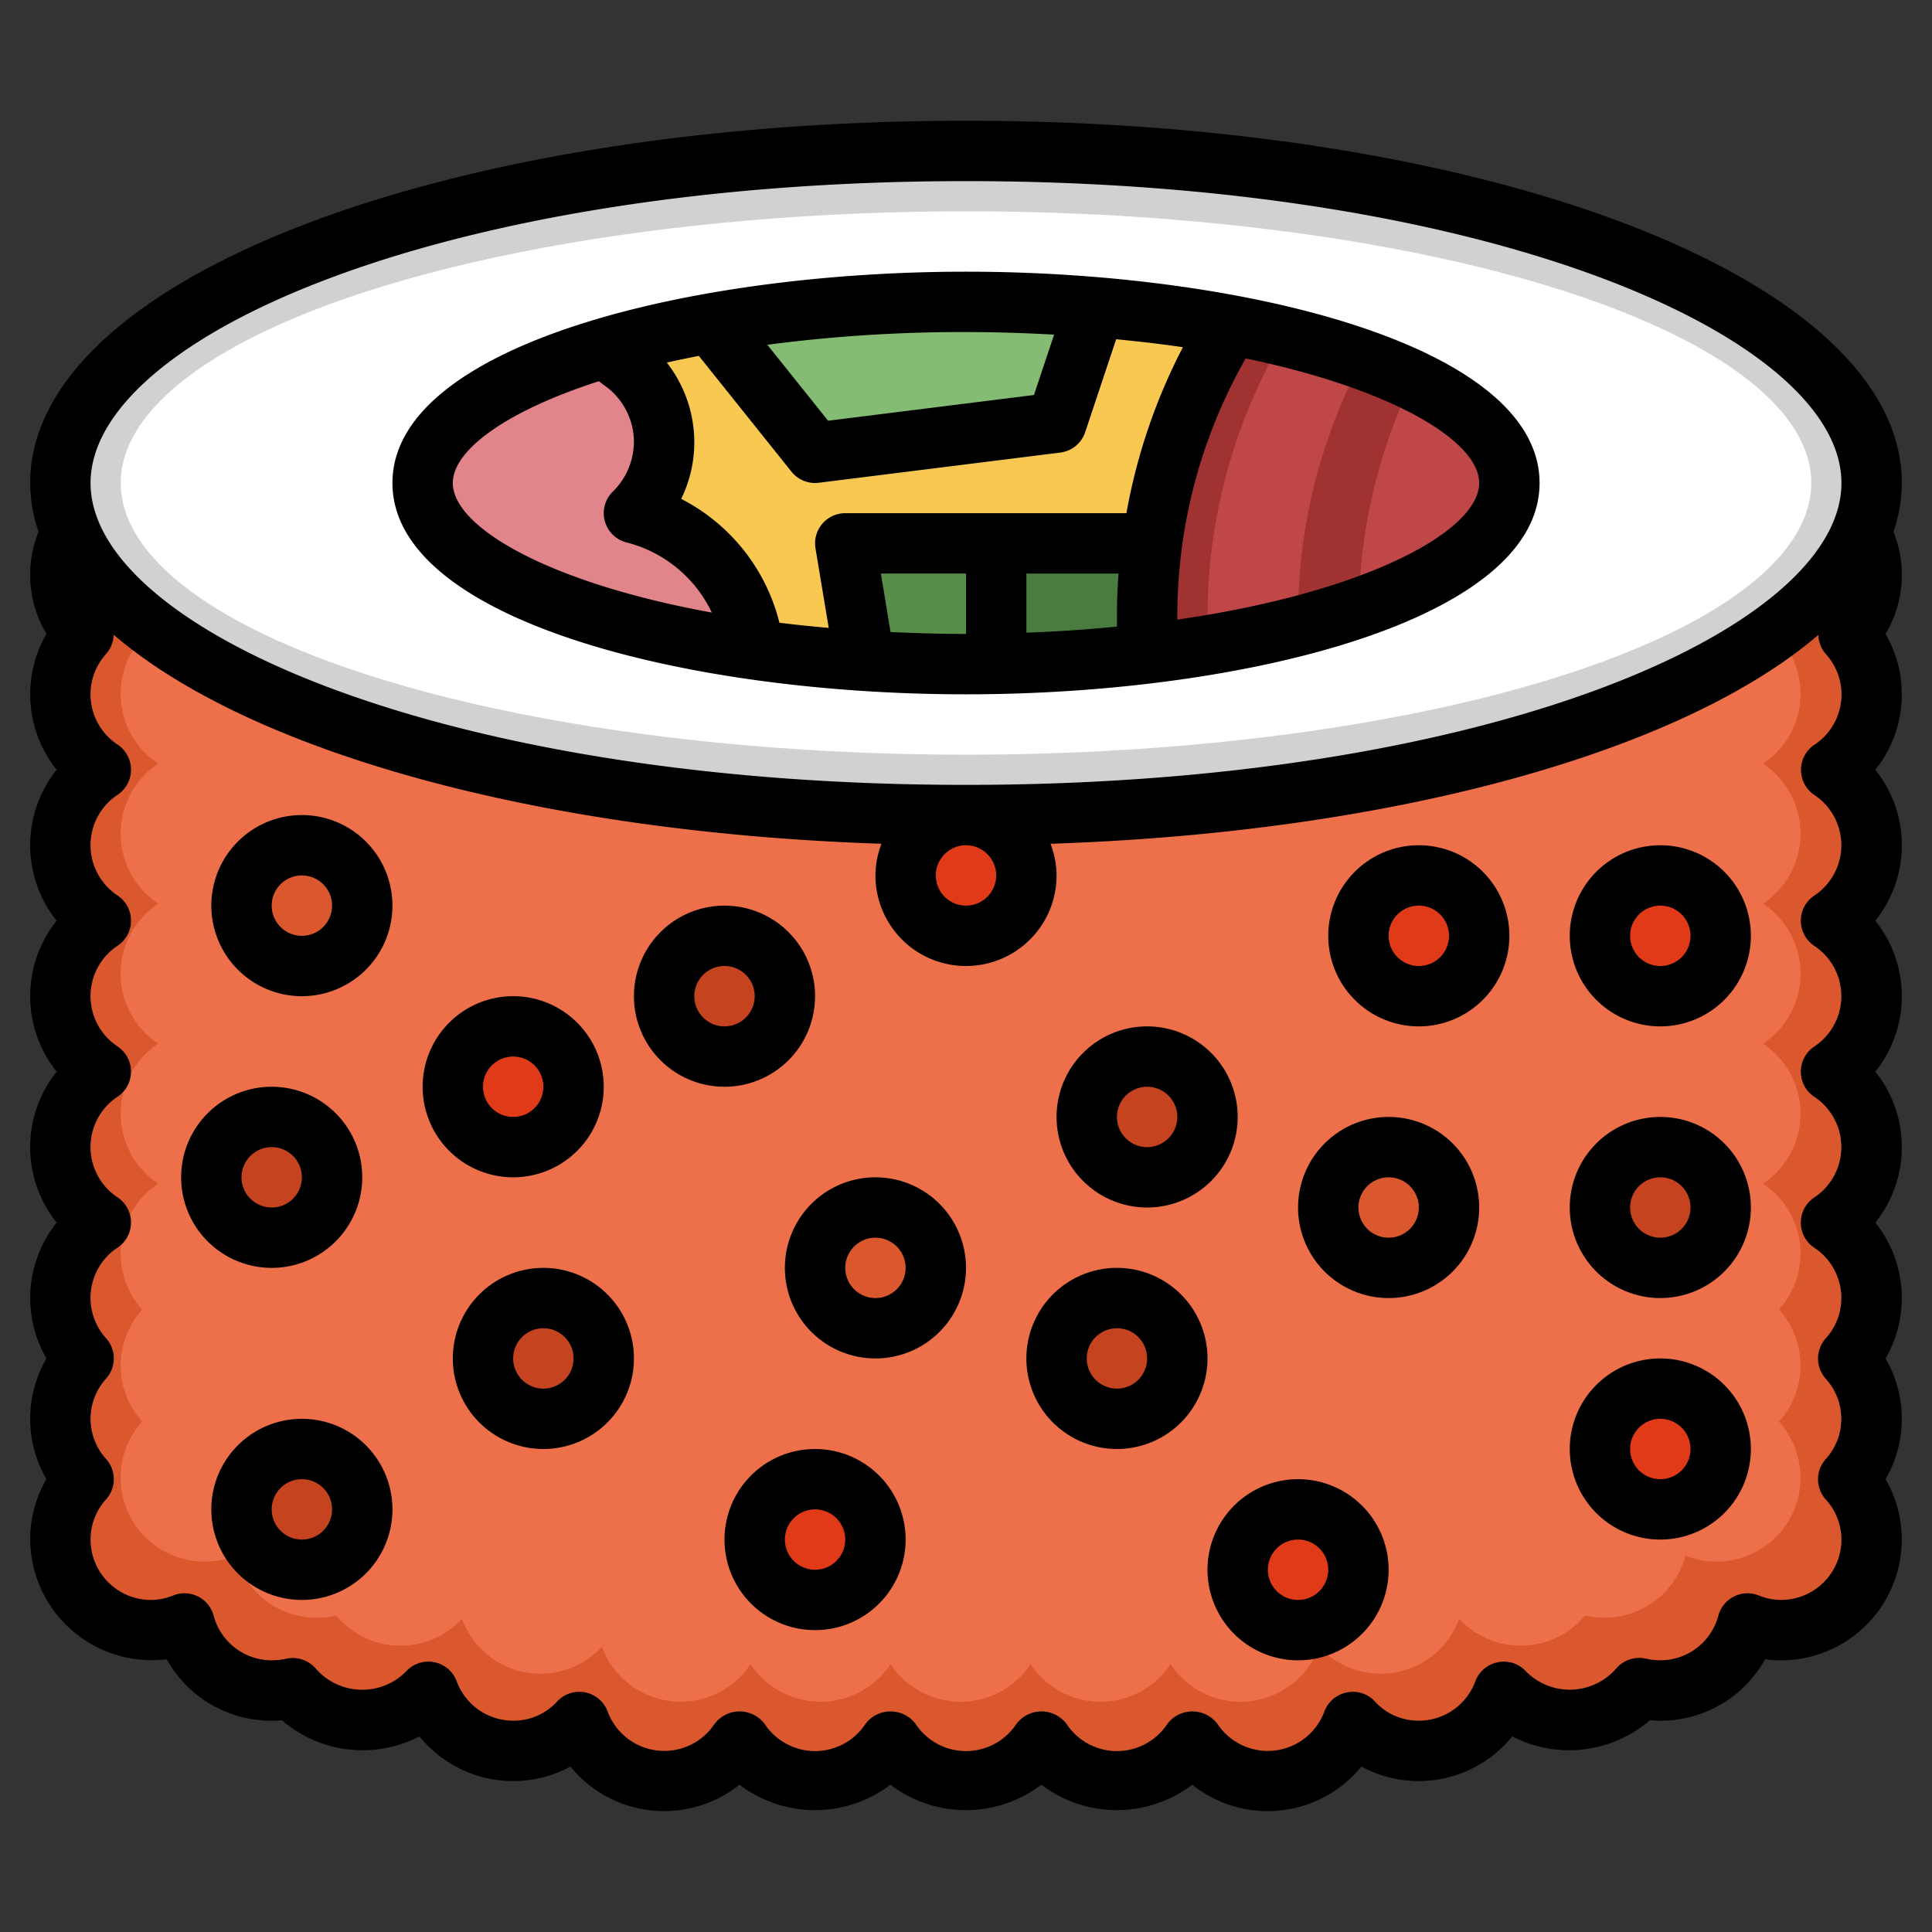 <svg xmlns="http://www.w3.org/2000/svg" viewBox="0 0 64 64" id="tobiko">
  <rect x="0" y="0" width="64" height="64" fill="#333333" stroke="none"/>
  <path fill="#db572e" d="M61.672,17.632A3,3,0,0,1,61.23,21a2.994,2.994,0,0,1-.57,4.5,3,3,0,0,1,0,5,3,3,0,0,1,0,5,3,3,0,0,1,0,5,2.994,2.994,0,0,1,.57,4.5,2.982,2.982,0,0,1,0,4A2.965,2.965,0,0,1,62,51a3,3,0,0,1-3,3,2.93,2.93,0,0,1-1.11-.22A2.985,2.985,0,0,1,55,56a3.266,3.266,0,0,1-.7-.08,2.984,2.984,0,0,1-4.49.12,2.988,2.988,0,0,1-5,1,3,3,0,0,1-5.31.62,3,3,0,0,1-5,0,3,3,0,0,1-5,0,3,3,0,0,1-5,0,3,3,0,0,1-5.31-.62,2.988,2.988,0,0,1-5-1,2.984,2.984,0,0,1-4.49-.12A3.266,3.266,0,0,1,9,56a2.985,2.985,0,0,1-2.89-2.22A2.93,2.93,0,0,1,5,54a3,3,0,0,1-3-3,2.965,2.965,0,0,1,.77-2,2.982,2.982,0,0,1,0-4,2.994,2.994,0,0,1,.57-4.5,3,3,0,0,1,0-5,3,3,0,0,1,0-5,3,3,0,0,1,0-5A2.994,2.994,0,0,1,2.77,21a3,3,0,0,1-.442-3.368Z"></path>
  <path fill="#ed704a" d="M59.345,18a2.782,2.782,0,0,1,.3,1.269,2.752,2.752,0,0,1-.714,1.855,2.776,2.776,0,0,1-.529,4.173,2.785,2.785,0,0,1,0,4.638,2.784,2.784,0,0,1,0,4.637,2.784,2.784,0,0,1,0,4.637,2.777,2.777,0,0,1,.529,4.174,2.767,2.767,0,0,1,0,3.71,2.778,2.778,0,0,1-2.069,4.637,2.713,2.713,0,0,1-1.029-.2,2.768,2.768,0,0,1-2.681,2.059,3,3,0,0,1-.649-.074,2.766,2.766,0,0,1-4.164.111,2.772,2.772,0,0,1-4.638.928,2.78,2.78,0,0,1-4.925.575,2.784,2.784,0,0,1-4.637,0,2.784,2.784,0,0,1-4.637,0,2.785,2.785,0,0,1-4.638,0,2.78,2.78,0,0,1-4.925-.575,2.771,2.771,0,0,1-4.637-.928,2.766,2.766,0,0,1-4.164-.111,3,3,0,0,1-.65.074,2.767,2.767,0,0,1-2.68-2.059,2.714,2.714,0,0,1-1.03.2,2.778,2.778,0,0,1-2.068-4.637,2.767,2.767,0,0,1,0-3.71,2.777,2.777,0,0,1,.529-4.174,2.784,2.784,0,0,1,0-4.637,2.784,2.784,0,0,1,0-4.637,2.785,2.785,0,0,1,0-4.638,2.776,2.776,0,0,1-.529-4.173A2.752,2.752,0,0,1,4,19.269,2.782,2.782,0,0,1,4.3,18Z"></path>
  <circle cx="10" cy="30" r="2" fill="#db572e"></circle>
  <circle cx="9" cy="39" r="2" fill="#c64320"></circle>
  <circle cx="18" cy="45" r="2" fill="#c64320"></circle>
  <circle cx="10" cy="50" r="2" fill="#c64320"></circle>
  <circle cx="24" cy="33" r="2" fill="#c64320"></circle>
  <circle cx="17" cy="36" r="2" fill="#e03a19"></circle>
  <circle cx="29" cy="42" r="2" fill="#db572e"></circle>
  <circle cx="27" cy="51" r="2" fill="#e03a19"></circle>
  <circle cx="32" cy="29" r="2" fill="#e03a19"></circle>
  <circle cx="38" cy="37" r="2" fill="#c64320"></circle>
  <circle cx="37" cy="45" r="2" fill="#c64320"></circle>
  <circle cx="43" cy="52" r="2" fill="#e03a19"></circle>
  <circle cx="47" cy="31" r="2" fill="#e03a19"></circle>
  <circle cx="46" cy="40" r="2" fill="#db572e"></circle>
  <circle cx="55" cy="48" r="2" fill="#e03a19"></circle>
  <circle cx="55" cy="40" r="2" fill="#c64320"></circle>
  <circle cx="55" cy="31" r="2" fill="#e03a19"></circle>
  <ellipse cx="32" cy="16" fill="#d1d1d1" rx="30" ry="11"></ellipse>
  <ellipse cx="32" cy="16" fill="#fff" rx="28" ry="9"></ellipse>
  <ellipse cx="32" cy="16" fill="#f9c850" rx="18" ry="6"></ellipse>
  <path fill="#85bc73" d="M35,14l1.274-3.823C34.9,10.066,33.476,10,32,10a48.816,48.816,0,0,0-8.439.7L27,15Z"></path>
  <path fill="#e1858b" d="M14,16c0,2.479,4.513,4.607,10.949,5.521A5.267,5.267,0,0,0,21,17l.039-.039a3.281,3.281,0,0,0-.352-4.945l-.652-.49C16.34,12.625,14,14.22,14,16Z"></path>
  <path fill="#497c3e" d="M41.541,21.081,40,18H28l.649,3.892c1.087.068,2.2.108,3.351.108A47.3,47.3,0,0,0,41.541,21.081Z"></path>
  <path fill="#578e4a" d="M32,22c.34,0,.665-.018,1-.024V18H28l.649,3.892C29.736,21.96,30.853,22,32,22Z"></path>
  <path fill="#a03232" d="M50,16c0-2.251-3.725-4.211-9.229-5.237A18.241,18.241,0,0,0,38,20.4v1.248C44.986,20.827,50,18.611,50,16Z"></path>
  <path fill="#bf4747" d="M40,20.4v.961c5.92-.982,10-3.01,10-5.364,0-2-2.94-3.765-7.449-4.855A18.219,18.219,0,0,0,40,20.4Z"></path>
  <path fill="#a03232" d="M50,16c0-1.585-1.853-3.022-4.865-4.093A18.165,18.165,0,0,0,43,20.4v.333C47.253,19.641,50,17.93,50,16Z"></path>
  <path fill="#bf4747" d="M46.793,12.6a18.113,18.113,0,0,0-1.784,7.531C48.1,19.058,50,17.606,50,16,50,14.734,48.8,13.567,46.793,12.6Z"></path>
  <path d="M32,4C14.617,4,1,9.271,1,16a5.088,5.088,0,0,0,.276,1.615A3.828,3.828,0,0,0,1.538,21a4,4,0,0,0,.339,4.5,4,4,0,0,0,0,5,4,4,0,0,0,0,5,4,4,0,0,0,0,5A4,4,0,0,0,1.538,45a3.986,3.986,0,0,0,0,4A3.97,3.97,0,0,0,1,51a4.025,4.025,0,0,0,4.521,3.965,3.966,3.966,0,0,0,3.817,2.02,4.094,4.094,0,0,0,4.558.535,3.991,3.991,0,0,0,5,1,4,4,0,0,0,5.6.6,4.131,4.131,0,0,0,5,0,4.131,4.131,0,0,0,5,0,4.131,4.131,0,0,0,5,0,4,4,0,0,0,5.6-.6,3.991,3.991,0,0,0,5-1,4.094,4.094,0,0,0,4.558-.535,3.962,3.962,0,0,0,3.817-2.02A4,4,0,0,0,62.462,49a3.986,3.986,0,0,0,0-4,4,4,0,0,0-.339-4.5,4,4,0,0,0,0-5,4,4,0,0,0,0-5,4,4,0,0,0,0-5,4,4,0,0,0,.339-4.5,3.828,3.828,0,0,0,.262-3.385A5.088,5.088,0,0,0,63,16C63,9.271,49.383,4,32,4Zm0,2c17.347,0,29,5.171,29,10S49.347,26,32,26,3,20.829,3,16,14.653,6,32,6Zm1,23a1,1,0,1,1-1-1A1,1,0,0,1,33,29Zm27.1-2.668a2,2,0,0,1,0,3.336,1,1,0,0,0,0,1.664,2,2,0,0,1,0,3.336,1,1,0,0,0,0,1.664,2,2,0,0,1,0,3.336,1,1,0,0,0,0,1.664,1.993,1.993,0,0,1,.383,3,1,1,0,0,0,0,1.342,1.981,1.981,0,0,1,0,2.658,1,1,0,0,0,0,1.342A1.977,1.977,0,0,1,61,51a2,2,0,0,1-2,2,1.922,1.922,0,0,1-.731-.146,1,1,0,0,0-1.346.669A1.991,1.991,0,0,1,55,55a2.29,2.29,0,0,1-.489-.058,1.012,1.012,0,0,0-.986.345,2.039,2.039,0,0,1-2.978.078.987.987,0,0,0-.932-.3,1,1,0,0,0-.745.637A1.993,1.993,0,0,1,47,57a1.948,1.948,0,0,1-1.453-.635.984.984,0,0,0-.932-.3,1,1,0,0,0-.745.637,2,2,0,0,1-3.538.408,1.039,1.039,0,0,0-1.664,0,2,2,0,0,1-3.336,0,1.039,1.039,0,0,0-1.664,0,2,2,0,0,1-3.336,0,1.039,1.039,0,0,0-1.664,0,2,2,0,0,1-3.336,0,1.039,1.039,0,0,0-1.664,0A2,2,0,0,1,20.13,56.7a1,1,0,0,0-1.677-.332A1.948,1.948,0,0,1,17,57a1.993,1.993,0,0,1-1.87-1.3,1,1,0,0,0-1.677-.332,2.039,2.039,0,0,1-2.978-.078,1.012,1.012,0,0,0-.986-.345A2.29,2.29,0,0,1,9,55a1.991,1.991,0,0,1-1.923-1.477,1,1,0,0,0-1.346-.669A1.922,1.922,0,0,1,5,53a2,2,0,0,1-2-2,1.977,1.977,0,0,1,.512-1.329,1,1,0,0,0,0-1.342,1.981,1.981,0,0,1,0-2.658,1,1,0,0,0,0-1.342,1.993,1.993,0,0,1,.383-3,1,1,0,0,0,0-1.664,2,2,0,0,1,0-3.336,1,1,0,0,0,0-1.664,2,2,0,0,1,0-3.336,1,1,0,0,0,0-1.664,2,2,0,0,1,0-3.336,1,1,0,0,0,0-1.664,1.993,1.993,0,0,1-.383-3,1,1,0,0,0,.252-.64C8.235,24.87,17.729,27.57,29.2,27.951A2.955,2.955,0,0,0,29,29a3,3,0,0,0,6,0,2.955,2.955,0,0,0-.2-1.049c11.471-.381,20.965-3.081,25.436-6.92a1,1,0,0,0,.252.64,1.993,1.993,0,0,1-.383,3,1,1,0,0,0,0,1.664Z"></path>
  <path d="M32 23c9.211 0 19-2.453 19-7S41.211 9 32 9s-19 2.453-19 7S22.789 23 32 23zm-9.435-6.474A4.258 4.258 0 0023 14.641a4.3 4.3 0 00-.911-2.63c.341-.078.7-.151 1.061-.222l3.069 3.836A1 1 0 0027 16a1.032 1.032 0 00.124-.008l8-1a1 1 0 00.824-.676l1.026-3.078c.767.074 1.51.16 2.211.264A19.236 19.236 0 0037.314 17H28a1 1 0 00-.986 1.164l.439 2.636q-.841-.073-1.634-.171A6.324 6.324 0 0022.565 16.526zM37.053 19c-.034.466-.053.934-.053 1.4v.357c-.954.093-1.95.165-3 .2V19zM29.5 20.937L29.181 19H32v2C31.136 21 30.311 20.974 29.5 20.937zM49 16c0 1.574-3.679 3.615-10 4.525V20.4a17.239 17.239 0 012.266-8.527C46.184 12.9 49 14.626 49 16zM34.918 11.085l-.667 2-6.819.852-2.013-2.516A49.6 49.6 0 0132 11C33.015 11 33.98 11.034 34.918 11.085zm-15.08 1.543l.249.187A2.294 2.294 0 0121 14.641a2.331 2.331 0 01-.707 1.652 1 1 0 00.465 1.677 4.3 4.3 0 012.822 2.322C18.133 19.3 15 17.452 15 16 15 14.924 16.73 13.631 19.838 12.628zM10 27a3 3 0 103 3A3 3 0 0010 27zm0 4a1 1 0 111-1A1 1 0 0110 31zM12 39a3 3 0 10-3 3A3 3 0 0012 39zM8 39a1 1 0 111 1A1 1 0 018 39zM18 42a3 3 0 103 3A3 3 0 0018 42zm0 4a1 1 0 111-1A1 1 0 0118 46zM10 47a3 3 0 103 3A3 3 0 0010 47zm0 4a1 1 0 111-1A1 1 0 0110 51zM27 33a3 3 0 10-3 3A3 3 0 0027 33zm-4 0a1 1 0 111 1A1 1 0 0123 33zM20 36a3 3 0 10-3 3A3 3 0 0020 36zm-4 0a1 1 0 111 1A1 1 0 0116 36zM29 39a3 3 0 103 3A3 3 0 0029 39zm0 4a1 1 0 111-1A1 1 0 0129 43zM27 48a3 3 0 103 3A3 3 0 0027 48zm0 4a1 1 0 111-1A1 1 0 0127 52zM38 40a3 3 0 10-3-3A3 3 0 0038 40zm0-4a1 1 0 11-1 1A1 1 0 0138 36zM37 42a3 3 0 103 3A3 3 0 0037 42zm0 4a1 1 0 111-1A1 1 0 0137 46zM43 49a3 3 0 103 3A3 3 0 0043 49zm0 4a1 1 0 111-1A1 1 0 0143 53zM47 28a3 3 0 103 3A3 3 0 0047 28zm0 4a1 1 0 111-1A1 1 0 0147 32zM46 37a3 3 0 103 3A3 3 0 0046 37zm0 4a1 1 0 111-1A1 1 0 0146 41zM55 45a3 3 0 103 3A3 3 0 0055 45zm0 4a1 1 0 111-1A1 1 0 0155 49zM55 37a3 3 0 103 3A3 3 0 0055 37zm0 4a1 1 0 111-1A1 1 0 0155 41zM55 28a3 3 0 103 3A3 3 0 0055 28zm0 4a1 1 0 111-1A1 1 0 0155 32z"></path>
</svg>

